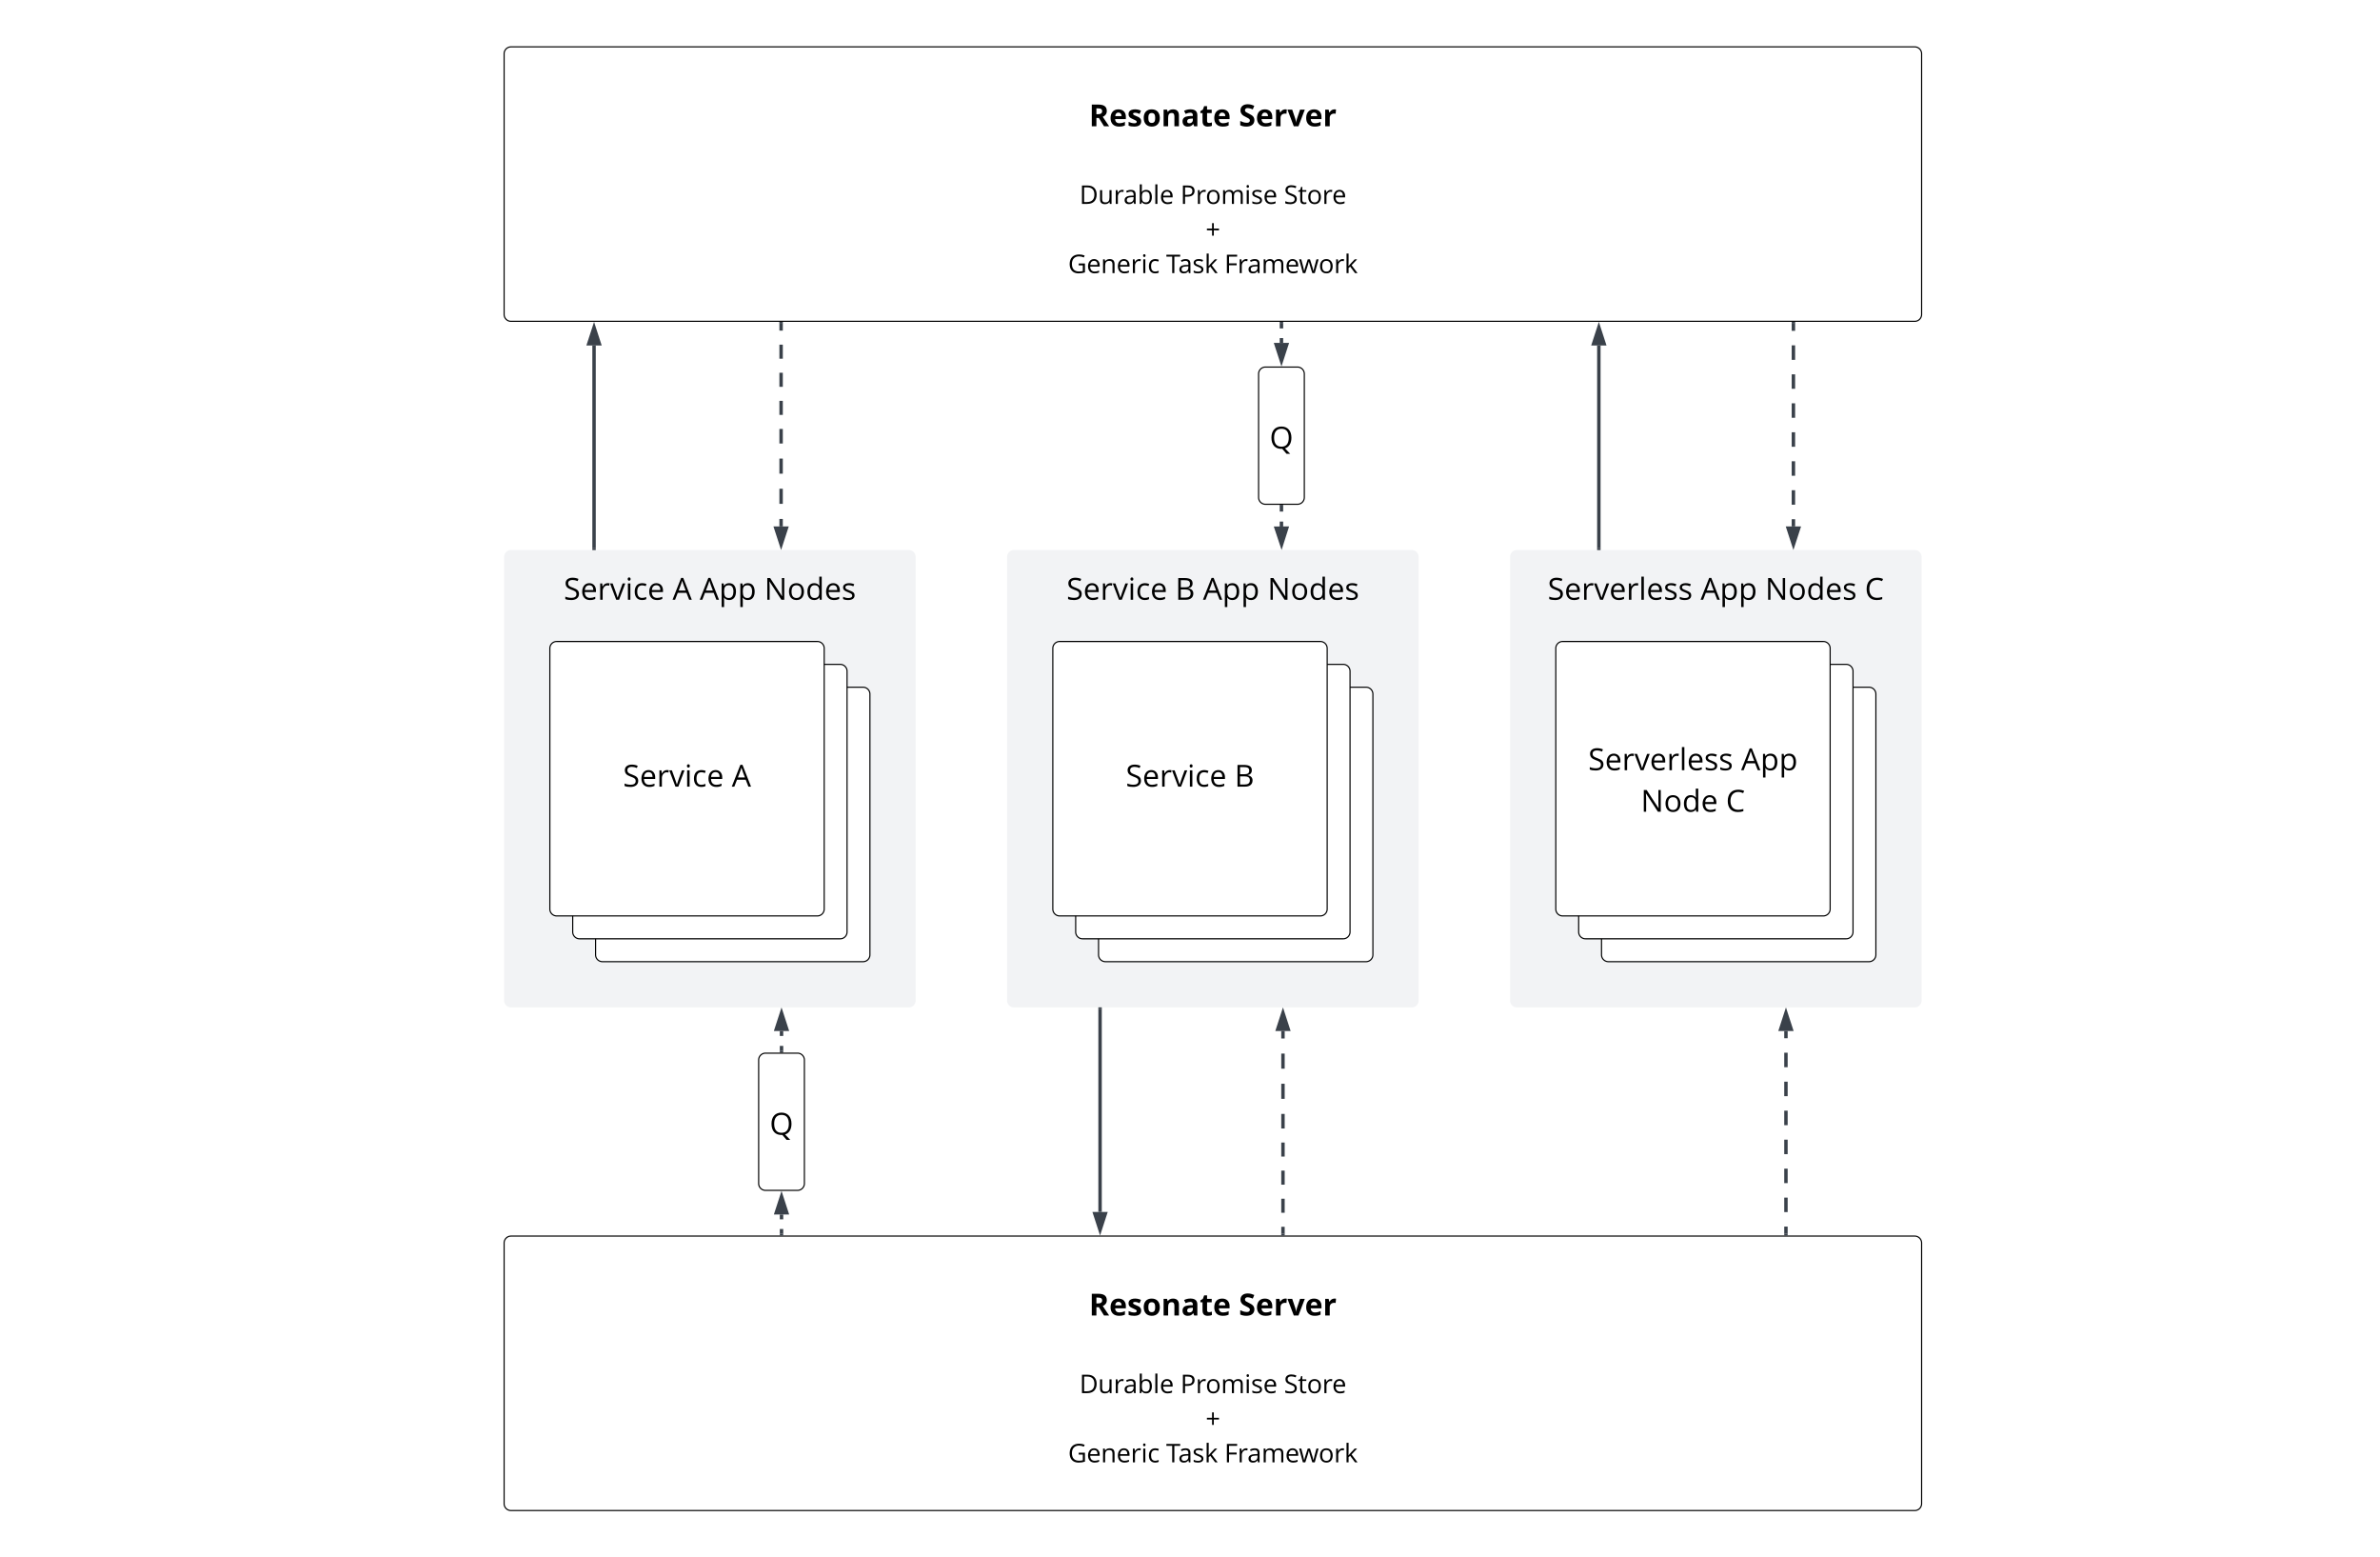 <svg xmlns="http://www.w3.org/2000/svg" xmlns:xlink="http://www.w3.org/1999/xlink" xmlns:lucid="lucid" width="2082" height="1362"><g transform="translate(321 721)" lucid:page-tab-id="0_0"><path d="M-500-1000h2500v2000H-500z" fill="#fff"/><path d="M-320-714a6 6 0 0 1 6-6h2068a6 6 0 0 1 6 6V634a6 6 0 0 1-6 6H-314a6 6 0 0 1-6-6z" stroke="#000" stroke-opacity="0" stroke-width="2" fill="#fff"/><path d="M1000-234a6 6 0 0 1 6-6h348a6 6 0 0 1 6 6v388a6 6 0 0 1-6 6h-348a6 6 0 0 1-6-6z" stroke="#000" stroke-opacity="0" fill="#f2f3f5"/><use xlink:href="#a" transform="matrix(1,0,0,1,1005,-235) translate(27.884 38.503)"/><use xlink:href="#b" transform="matrix(1,0,0,1,1005,-235) translate(161.647 38.503)"/><use xlink:href="#c" transform="matrix(1,0,0,1,1005,-235) translate(218.132 38.503)"/><use xlink:href="#d" transform="matrix(1,0,0,1,1005,-235) translate(305.293 38.503)"/><path d="M120-234a6 6 0 0 1 6-6h348a6 6 0 0 1 6 6v388a6 6 0 0 1-6 6H126a6 6 0 0 1-6-6z" stroke="#000" stroke-opacity="0" fill="#f2f3f5"/><use xlink:href="#e" transform="matrix(1,0,0,1,125,-235) translate(47.155 38.503)"/><use xlink:href="#f" transform="matrix(1,0,0,1,125,-235) translate(142.324 38.503)"/><use xlink:href="#g" transform="matrix(1,0,0,1,125,-235) translate(166.126 38.503)"/><use xlink:href="#h" transform="matrix(1,0,0,1,125,-235) translate(222.611 38.503)"/><path d="M1080-114a6 6 0 0 1 6-6h228a6 6 0 0 1 6 6v228a6 6 0 0 1-6 6h-228a6 6 0 0 1-6-6zM200-114a6 6 0 0 1 6-6h228a6 6 0 0 1 6 6v228a6 6 0 0 1-6 6H206a6 6 0 0 1-6-6z" stroke="#000" fill="#fff"/><path d="M180-134a6 6 0 0 1 6-6h228a6 6 0 0 1 6 6V94a6 6 0 0 1-6 6H186a6 6 0 0 1-6-6z" stroke="#000" fill="#fff"/><path d="M560-234a6 6 0 0 1 6-6h348a6 6 0 0 1 6 6v388a6 6 0 0 1-6 6H566a6 6 0 0 1-6-6z" stroke="#000" stroke-opacity="0" fill="#f2f3f5"/><use xlink:href="#e" transform="matrix(1,0,0,1,565,-235) translate(46.953 38.503)"/><use xlink:href="#i" transform="matrix(1,0,0,1,565,-235) translate(142.122 38.503)"/><use xlink:href="#g" transform="matrix(1,0,0,1,565,-235) translate(166.328 38.503)"/><use xlink:href="#h" transform="matrix(1,0,0,1,565,-235) translate(222.812 38.503)"/><path d="M160-154a6 6 0 0 1 6-6h228a6 6 0 0 1 6 6V74a6 6 0 0 1-6 6H166a6 6 0 0 1-6-6z" stroke="#000" fill="#fff"/><use xlink:href="#e" transform="matrix(1,0,0,1,165,-155) translate(58.978 121.94)"/><use xlink:href="#j" transform="matrix(1,0,0,1,165,-155) translate(154.147 121.94)"/><path d="M640-114a6 6 0 0 1 6-6h228a6 6 0 0 1 6 6v228a6 6 0 0 1-6 6H646a6 6 0 0 1-6-6zM1060-134a6 6 0 0 1 6-6h228a6 6 0 0 1 6 6V94a6 6 0 0 1-6 6h-228a6 6 0 0 1-6-6z" stroke="#000" fill="#fff"/><path d="M198.67-241.5v-177.38" stroke="#3a414a" stroke-width="3" fill="none"/><path d="M200.14-240h-2.95v-1.54h2.94z" stroke="#3a414a" stroke-width=".05" fill="#3a414a"/><path d="M198.67-434.64l4.63 14.26h-9.27z" stroke="#3a414a" stroke-width="3" fill="#3a414a"/><path d="M120 366a6 6 0 0 1 6-6h1228a6 6 0 0 1 6 6v228a6 6 0 0 1-6 6H126a6 6 0 0 1-6-6z" stroke="#000" fill="#fff"/><use xlink:href="#k" transform="matrix(1,0,0,1,125,365) translate(506.699 64.44)"/><use xlink:href="#l" transform="matrix(1,0,0,1,125,365) translate(637.715 64.44)"/><use xlink:href="#m" transform="matrix(1,0,0,1,125,365) translate(615 100.755)"/><use xlink:href="#n" transform="matrix(1,0,0,1,125,365) translate(498.29 132.32)"/><use xlink:href="#o" transform="matrix(1,0,0,1,125,365) translate(586.593 132.32)"/><use xlink:href="#p" transform="matrix(1,0,0,1,125,365) translate(677.153 132.32)"/><use xlink:href="#q" transform="matrix(1,0,0,1,125,365) translate(608.647 162.582)"/><use xlink:href="#r" transform="matrix(1,0,0,1,125,365) translate(488.351 192.845)"/><use xlink:href="#s" transform="matrix(1,0,0,1,125,365) translate(574.147 192.845)"/><use xlink:href="#t" transform="matrix(1,0,0,1,125,365) translate(625.059 192.845)"/><path d="M1040-154a6 6 0 0 1 6-6h228a6 6 0 0 1 6 6V74a6 6 0 0 1-6 6h-228a6 6 0 0 1-6-6z" stroke="#000" fill="#fff"/><use xlink:href="#a" transform="matrix(1,0,0,1,1045,-155) translate(23.34 107.565)"/><use xlink:href="#u" transform="matrix(1,0,0,1,1045,-155) translate(157.103 107.565)"/><use xlink:href="#v" transform="matrix(1,0,0,1,1045,-155) translate(69.368 143.88)"/><use xlink:href="#d" transform="matrix(1,0,0,1,1045,-155) translate(143.809 143.88)"/><path d="M362.67 358v-4.22m0-8.44v-4.22" stroke="#3a414a" stroke-width="3" fill="none"/><path d="M364.14 359.5h-2.95v-1.54h2.94z" stroke="#3a414a" stroke-width=".05" fill="#3a414a"/><path d="M362.67 325.36l4.63 14.26h-9.27z" stroke="#3a414a" stroke-width="3" fill="#3a414a"/><path d="M362.67 198v-4.34m0-8.7v-4.34" stroke="#3a414a" stroke-width="3" fill="none"/><path d="M364.14 199.5h-2.95v-1.54h2.94z" stroke="#3a414a" stroke-width=".05" fill="#3a414a"/><path d="M362.67 164.85l4.63 14.27h-9.27z" stroke="#3a414a" stroke-width="3" fill="#3a414a"/><path d="M620-134a6 6 0 0 1 6-6h228a6 6 0 0 1 6 6V94a6 6 0 0 1-6 6H626a6 6 0 0 1-6-6z" stroke="#000" fill="#fff"/><path d="M600-154a6 6 0 0 1 6-6h228a6 6 0 0 1 6 6V74a6 6 0 0 1-6 6H606a6 6 0 0 1-6-6z" stroke="#000" fill="#fff"/><use xlink:href="#e" transform="matrix(1,0,0,1,605,-155) translate(58.776 121.94)"/><use xlink:href="#w" transform="matrix(1,0,0,1,605,-155) translate(153.945 121.94)"/><path d="M641.33 161.5v177.38" stroke="#3a414a" stroke-width="3" fill="none"/><path d="M642.8 161.54h-2.94V160h2.95z" stroke="#3a414a" stroke-width=".05" fill="#3a414a"/><path d="M641.33 354.65l-4.63-14.27h9.27z" stroke="#3a414a" stroke-width="3" fill="#3a414a"/><path d="M1241.33 180.62v6.34m0 12.66v12.67m0 12.66v12.67m0 12.68V263m0 12.66v12.68m0 12.67v12.65m0 12.68V339m0 12.67V358" stroke="#3a414a" stroke-width="3" fill="none"/><path d="M1241.33 164.85l4.64 14.27h-9.27z" stroke="#3a414a" stroke-width="3" fill="#3a414a"/><path d="M1242.8 359.5h-2.94v-1.54h2.95z" stroke="#3a414a" stroke-width=".05" fill="#3a414a"/><path d="M801.33 358v-6.14m0-12.28V327.3m0-12.28v-12.3m0-12.27v-12.28m0-12.28v-12.75m0-13.18v-13.2m0-13.18v-13.2m0-13.2v-6.58" stroke="#3a414a" stroke-width="3" fill="none"/><path d="M802.8 359.5h-2.94v-1.54h2.95z" stroke="#3a414a" stroke-width=".05" fill="#3a414a"/><path d="M801.33 164.85l4.64 14.27h-9.27z" stroke="#3a414a" stroke-width="3" fill="#3a414a"/><path d="M120-674a6 6 0 0 1 6-6h1228a6 6 0 0 1 6 6v228a6 6 0 0 1-6 6H126a6 6 0 0 1-6-6z" stroke="#000" fill="#fff"/><g><use xlink:href="#k" transform="matrix(1,0,0,1,125,-675) translate(506.699 64.44)"/><use xlink:href="#l" transform="matrix(1,0,0,1,125,-675) translate(637.715 64.44)"/><use xlink:href="#m" transform="matrix(1,0,0,1,125,-675) translate(615 100.755)"/><use xlink:href="#n" transform="matrix(1,0,0,1,125,-675) translate(498.29 132.32)"/><use xlink:href="#o" transform="matrix(1,0,0,1,125,-675) translate(586.593 132.32)"/><use xlink:href="#p" transform="matrix(1,0,0,1,125,-675) translate(677.153 132.32)"/><use xlink:href="#q" transform="matrix(1,0,0,1,125,-675) translate(608.647 162.582)"/><use xlink:href="#r" transform="matrix(1,0,0,1,125,-675) translate(488.351 192.845)"/><use xlink:href="#s" transform="matrix(1,0,0,1,125,-675) translate(574.147 192.845)"/><use xlink:href="#t" transform="matrix(1,0,0,1,125,-675) translate(625.059 192.845)"/></g><path d="M362.3-438v6.14m0 12.28v12.28m0 12.28v12.3m0 12.27v12.28m0 12.28v12.75m0 13.18v13.2m0 13.18v13.2m0 13.2v6.58" stroke="#3a414a" stroke-width="3" fill="none"/><path d="M363.77-437.96h-2.95v-1.54h2.95z" stroke="#3a414a" stroke-width=".05" fill="#3a414a"/><path d="M362.3-244.85l-4.64-14.27h9.27z" stroke="#3a414a" stroke-width="3" fill="#3a414a"/><path d="M800-278v4.38m0 8.75v4.38" stroke="#3a414a" stroke-width="3" fill="none"/><path d="M801.48-277.96h-2.96v-1.54h2.96z" stroke="#3a414a" stroke-width=".05" fill="#3a414a"/><path d="M800.1-244.85l-4.73-14.24 9.27-.05z" stroke="#3a414a" stroke-width="3" fill="#3a414a"/><path d="M800-438v4.22m0 8.44v4.22" stroke="#3a414a" stroke-width="3" fill="none"/><path d="M801.48-437.96h-2.96v-1.54h2.96z" stroke="#3a414a" stroke-width=".05" fill="#3a414a"/><path d="M800-405.35l-4.63-14.27h9.26z" stroke="#3a414a" stroke-width="3" fill="#3a414a"/><path d="M1077.66-241.5v-177.38" stroke="#3a414a" stroke-width="3" fill="none"/><path d="M1079.14-240h-2.95v-1.54h2.94z" stroke="#3a414a" stroke-width=".05" fill="#3a414a"/><path d="M1077.66-434.65l4.64 14.27h-9.27z" stroke="#3a414a" stroke-width="3" fill="#3a414a"/><path d="M1247.86-438v6.33m0 12.68v12.68m0 12.67V-381m0 12.7v12.66m0 12.66v12.68m0 12.67v12.67m0 12.66v12.68m0 12.67v6.33" stroke="#3a414a" stroke-width="3" fill="none"/><path d="M1249.33-437.96h-2.95v-1.54h2.95z" stroke="#3a414a" stroke-width=".05" fill="#3a414a"/><path d="M1247.86-244.85l-4.64-14.27h9.27z" stroke="#3a414a" stroke-width="3" fill="#3a414a"/><path d="M780-394a6 6 0 0 1 6-6h28a6 6 0 0 1 6 6v108a6 6 0 0 1-6 6h-28a6 6 0 0 1-6-6z" stroke="#000" fill="#fff"/><g><use xlink:href="#x" transform="matrix(1,0,0,1,785,-395) translate(4.616 66.315)"/></g><path d="M342.67 206a6 6 0 0 1 6-6h28a6 6 0 0 1 6 6v108a6 6 0 0 1-6 6h-28a6 6 0 0 1-6-6z" stroke="#000" fill="#fff"/><g><use xlink:href="#x" transform="matrix(1,0,0,1,347.667,205) translate(4.616 66.315)"/></g><defs><path d="M584-1331c-162 0-287 69-287 219 0 118 43 164 123 214 44 28 112 56 203 89 153 55 259 113 317 176s86 144 86 244c-1 276-228 409-520 409-173 0-307-22-400-67v-164c109 46 257 81 406 82 199 1 342-68 342-244 0-120-47-164-132-214-47-28-121-58-218-93-136-49-234-106-292-173s-87-154-87-261c-1-239 209-369 463-369 145 0 279 27 401 80l-53 148c-121-51-238-76-352-76" id="y"/><path d="M995-51C878-2 799 19 639 20c-329 2-524-221-524-559 0-326 172-577 481-577 278 0 451 210 446 493v105H287c4 242 121 392 358 393 118 0 235-25 350-74v148zM864-653c2-195-85-324-270-324-190 0-288 139-303 324h573" id="z"/><path d="M340-893c80-153 237-262 467-211l-23 154c-45-10-85-15-120-15-184-3-322 182-322 377V0H176v-1096h137l19 203h8" id="A"/><path d="M516-150c94-315 146-423 332-946h178L610 0H416L0-1096h178c98 281 253 670 330 946h8" id="B"/><path d="M342 0H176v-1556h166V0" id="C"/><path d="M502-977c-130 0-238 32-238 139 0 75 39 101 95 134 33 19 97 46 192 81 130 48 217 95 263 143s69 108 69 181C883-73 695 20 449 20 304 20 190-3 109-49v-154c91 47 216 86 344 86 149 0 270-36 270-168 0-43-21-76-55-109-56-55-367-158-434-208-74-55-128-109-128-225 0-327 490-342 754-217l-59 135c-110-45-210-68-299-68" id="D"/><g id="a"><use transform="matrix(0.013,0,0,0.013,0,0)" xlink:href="#y"/><use transform="matrix(0.013,0,0,0.013,14.635,0)" xlink:href="#z"/><use transform="matrix(0.013,0,0,0.013,29.596,0)" xlink:href="#A"/><use transform="matrix(0.013,0,0,0.013,40.482,0)" xlink:href="#B"/><use transform="matrix(0.013,0,0,0.013,53.841,0)" xlink:href="#z"/><use transform="matrix(0.013,0,0,0.013,68.802,0)" xlink:href="#A"/><use transform="matrix(0.013,0,0,0.013,79.688,0)" xlink:href="#C"/><use transform="matrix(0.013,0,0,0.013,86.432,0)" xlink:href="#z"/><use transform="matrix(0.013,0,0,0.013,101.393,0)" xlink:href="#D"/><use transform="matrix(0.013,0,0,0.013,114.115,0)" xlink:href="#D"/></g><path d="M1120 0L938-465H352L172 0H0l578-1468h143L1296 0h-176zM885-618c-81-228-168-420-238-664-57 230-159 449-235 664h473" id="E"/><path d="M1141-549c0 329-147 569-455 569-159 0-273-61-344-161h-12c23 199 7 418 12 633H176v-1588h135l23 150h8c77-108 175-170 344-170 311 0 455 237 455 567zm-172-2c0-242-88-424-307-424-256 0-323 154-320 426 3 280 68 430 324 430 213 0 303-196 303-432" id="F"/><g id="b"><use transform="matrix(0.013,0,0,0.013,0,0)" xlink:href="#E"/><use transform="matrix(0.013,0,0,0.013,16.875,0)" xlink:href="#F"/><use transform="matrix(0.013,0,0,0.013,33.216,0)" xlink:href="#F"/></g><path d="M1198-240c-25-390-10-810-14-1222h159V0h-194L350-1227h-8c30 405 10 805 16 1227H201v-1462h192l797 1222h8" id="G"/><path d="M621-1116c316 0 501 239 501 567 0 339-180 575-508 569S119-212 115-549c-4-339 178-567 506-567zm-5 141c-239 0-329 168-329 426 0 255 93 430 331 430s332-174 332-430-95-426-334-426" id="H"/><path d="M115-545c0-330 146-571 454-571 149 0 263 54 342 162h13c-20-185-8-401-11-602h166V0H944l-22-147h-9C836-36 722 20 569 20c-309 0-454-234-454-565zm172 2c0 249 78 424 303 424 257 0 327-150 323-426-4-282-68-432-325-432-220 0-301 191-301 434" id="I"/><g id="c"><use transform="matrix(0.013,0,0,0.013,0,0)" xlink:href="#G"/><use transform="matrix(0.013,0,0,0.013,20.104,0)" xlink:href="#H"/><use transform="matrix(0.013,0,0,0.013,36.211,0)" xlink:href="#I"/><use transform="matrix(0.013,0,0,0.013,52.552,0)" xlink:href="#z"/><use transform="matrix(0.013,0,0,0.013,67.513,0)" xlink:href="#D"/></g><path d="M125-733c6-459 248-750 704-750 153 0 287 28 402 84l-72 146c-111-52-221-78-332-78-334-1-520 251-520 600 0 361 171 600 518 600 102 0 218-18 349-55v149C1073 1 948 20 799 20c-445 1-680-294-674-753" id="J"/><use transform="matrix(0.013,0,0,0.013,0,0)" xlink:href="#J" id="d"/><path d="M342 0H176v-1096h166V0zm-82-1282c-61 0-98-43-98-111 0-69 36-110 98-110 59 0 98 43 98 110s-39 111-98 111" id="K"/><path d="M287-543c-1 247 91 418 323 418 91 0 185-20 281-59v147C818 1 725 20 614 20c-329 0-499-221-499-561 0-349 172-575 510-575 96 0 221 26 282 57l-51 141c-61-25-157-50-235-51-223 0-334 142-334 426" id="L"/><g id="e"><use transform="matrix(0.013,0,0,0.013,0,0)" xlink:href="#y"/><use transform="matrix(0.013,0,0,0.013,14.635,0)" xlink:href="#z"/><use transform="matrix(0.013,0,0,0.013,29.596,0)" xlink:href="#A"/><use transform="matrix(0.013,0,0,0.013,40.482,0)" xlink:href="#B"/><use transform="matrix(0.013,0,0,0.013,53.841,0)" xlink:href="#K"/><use transform="matrix(0.013,0,0,0.013,60.586,0)" xlink:href="#L"/><use transform="matrix(0.013,0,0,0.013,73.281,0)" xlink:href="#z"/></g><use transform="matrix(0.013,0,0,0.013,0,0)" xlink:href="#E" id="f"/><g id="g"><use transform="matrix(0.013,0,0,0.013,0,0)" xlink:href="#E"/><use transform="matrix(0.013,0,0,0.013,16.875,0)" xlink:href="#F"/><use transform="matrix(0.013,0,0,0.013,33.216,0)" xlink:href="#F"/></g><g id="h"><use transform="matrix(0.013,0,0,0.013,0,0)" xlink:href="#G"/><use transform="matrix(0.013,0,0,0.013,20.104,0)" xlink:href="#H"/><use transform="matrix(0.013,0,0,0.013,36.211,0)" xlink:href="#I"/><use transform="matrix(0.013,0,0,0.013,52.552,0)" xlink:href="#z"/><use transform="matrix(0.013,0,0,0.013,67.513,0)" xlink:href="#D"/></g><path d="M1214-416C1213-138 1004 0 711 0H201v-1462h413c194 0 334 29 421 87s130 150 130 275c0 188-114 295-284 324v10c222 38 333 155 333 350zm-225-667c0-194-147-232-368-232H371v479h280c219-3 338-46 338-247zm43 655c0-204-147-264-370-264H371v547h305c220-1 356-73 356-283" id="M"/><use transform="matrix(0.013,0,0,0.013,0,0)" xlink:href="#M" id="i"/><use transform="matrix(0.013,0,0,0.013,0,0)" xlink:href="#E" id="j"/><path d="M881-1016c0-191-181-195-387-192v395c210 7 387-9 387-203zm313-8c0 197-121 322-272 387 220 329 363 541 430 637h-344L659-561H494V0H184v-1462h426c360 1 584 108 584 438" id="N"/><path d="M836-686c0-141-77-236-213-236-140 0-206 98-215 236h428zm223 627C946-4 838 19 666 20 308 22 92-191 92-551c0-356 187-588 529-588 314 0 504 195 501 508v148H401c5 169 104 277 279 276 158-2 261-33 379-88v236" id="O"/><path d="M836-831c-99-39-182-77-306-82-139-6-173 83-92 144 51 39 327 139 383 188 71 62 119 126 119 249C940-74 747 21 463 20 305 20 202 0 94-45v-252c93 45 253 94 379 94 111 0 166-32 166-96 0-68-41-76-98-109-79-46-276-119-333-167-74-61-116-125-116-252 0-368 555-367 836-224" id="P"/><path d="M633-893c-183 0-230 133-230 332s48 336 232 336c183 0 229-137 229-336s-47-332-231-332zm4-246c347 5 535 225 539 578S978 25 631 20C283 15 96-208 92-561c-4-355 196-583 545-578" id="Q"/><path d="M795-1139c261-1 398 148 397 410V0H887v-653c-1-148-42-242-180-242-202 0-242 139-242 369V0H160v-1118h233l41 143h17c62-102 185-163 344-164" id="R"/><path d="M618-1141c286 0 465 117 465 396V0H870l-59-152h-8C704-33 632 18 432 20 216 22 86-113 86-334c0-119 44-202 124-262 109-82 356-99 570-100 11-142-39-219-174-219-89 0-194 27-315 81l-101-206c129-67 271-101 428-101zm-71 938c137 0 235-88 233-223v-92c-190 3-382 4-381 186 0 86 49 129 148 129" id="S"/><path d="M498-350c-2 85 52 126 133 127 53 0 117-12 192-35v227C747 3 654 20 543 20c-247 0-350-124-350-370v-539H47v-129l168-102 88-236h195v238h313v229H498v539" id="T"/><g id="k"><use transform="matrix(0.013,0,0,0.013,0,0)" xlink:href="#N"/><use transform="matrix(0.013,0,0,0.013,17.604,0)" xlink:href="#O"/><use transform="matrix(0.013,0,0,0.013,33.359,0)" xlink:href="#P"/><use transform="matrix(0.013,0,0,0.013,46.615,0)" xlink:href="#Q"/><use transform="matrix(0.013,0,0,0.013,63.125,0)" xlink:href="#R"/><use transform="matrix(0.013,0,0,0.013,80.651,0)" xlink:href="#S"/><use transform="matrix(0.013,0,0,0.013,96.758,0)" xlink:href="#T"/><use transform="matrix(0.013,0,0,0.013,108.333,0)" xlink:href="#O"/></g><path d="M596-1225c-134-8-223 103-163 219 11 21 33 41 61 60s93 53 196 102c137 65 230 130 281 196s76 147 76 242c-3 286-231 426-539 426C352 20 214-9 94-68v-288c159 68 260 115 438 120 123 3 211-41 211-155 0-73-44-105-95-141-63-46-329-160-390-220-78-77-147-167-147-315 0-273 208-420 495-416 177 2 298 46 434 103l-100 241c-131-51-199-78-344-86" id="U"/><path d="M451-930c71-134 228-244 436-200l-23 286c-220-45-399 61-399 275V0H160v-1118h231l45 188h15" id="V"/><path d="M426 0L0-1118h319l216 637c24 81 39 157 45 229h6c3-64 15-141 45-229l215-637h319L739 0H426" id="W"/><g id="l"><use transform="matrix(0.013,0,0,0.013,0,0)" xlink:href="#U"/><use transform="matrix(0.013,0,0,0.013,14.688,0)" xlink:href="#O"/><use transform="matrix(0.013,0,0,0.013,30.443,0)" xlink:href="#V"/><use transform="matrix(0.013,0,0,0.013,42.552,0)" xlink:href="#W"/><use transform="matrix(0.013,0,0,0.013,57.721,0)" xlink:href="#O"/><use transform="matrix(0.013,0,0,0.013,73.477,0)" xlink:href="#V"/></g><path d="M649-1462c450-4 719 268 719 717 0 484-276 748-762 745H201v-1462h448zM578-147c400 1 610-197 610-592 1-379-192-576-570-576H371v1168h207" id="X"/><path d="M563 20c-271 0-399-123-399-399v-717h168v711c1 177 76 266 252 266 250 0 331-135 331-401v-576h166V0H944l-24-147h-9C848-44 724 20 563 20" id="Y"/><path d="M588-1114c260 0 384 106 385 366V0H850l-33-156h-8C708-34 639 17 442 20 231 23 94-94 94-303c0-221 177-337 531-348l186-6c11-203-40-320-233-320-91 0-195 28-310 84l-51-127c97-53 229-94 371-94zM268-301c-1 123 81 184 207 184 203 0 334-120 332-323v-99c-257 14-539-7-539 238" id="Z"/><path d="M686 20c-159 0-273-61-344-161h-12L295 0H176v-1556h166c-2 198 6 423-8 606h8c77-109 192-164 344-164 310 0 455 234 455 565 0 329-147 569-455 569zm283-571c0-257-72-424-307-424-256 0-320 146-320 426s68 430 324 430c228 0 303-184 303-432" id="aa"/><g id="n"><use transform="matrix(0.011,0,0,0.011,0,0)" xlink:href="#X"/><use transform="matrix(0.011,0,0,0.011,16.2,0)" xlink:href="#Y"/><use transform="matrix(0.011,0,0,0.011,29.839,0)" xlink:href="#A"/><use transform="matrix(0.011,0,0,0.011,38.466,0)" xlink:href="#Z"/><use transform="matrix(0.011,0,0,0.011,50.825,0)" xlink:href="#aa"/><use transform="matrix(0.011,0,0,0.011,64.442,0)" xlink:href="#C"/><use transform="matrix(0.011,0,0,0.011,70.063,0)" xlink:href="#z"/></g><path d="M1128-1036c0 321-241 464-585 461H371V0H201v-1462h379c365 0 548 142 548 426zm-176 8c0-218-150-286-391-287H371v594h153c270-3 428-62 428-307" id="ab"/><path d="M1368-1116c259 2 372 131 371 401V0h-166v-713c0-168-66-262-230-262-221 0-303 131-303 363V0H874v-713c-1-169-66-262-231-262-235 0-301 142-301 400V0H176v-1096h135l27 150h8c56-99 174-170 324-170 171 0 283 62 336 186h8c60-108 189-187 354-186" id="ac"/><g id="o"><use transform="matrix(0.011,0,0,0.011,0,0)" xlink:href="#ab"/><use transform="matrix(0.011,0,0,0.011,13.379,0)" xlink:href="#A"/><use transform="matrix(0.011,0,0,0.011,22.005,0)" xlink:href="#H"/><use transform="matrix(0.011,0,0,0.011,35.428,0)" xlink:href="#ac"/><use transform="matrix(0.011,0,0,0.011,56.098,0)" xlink:href="#K"/><use transform="matrix(0.011,0,0,0.011,61.719,0)" xlink:href="#D"/><use transform="matrix(0.011,0,0,0.011,72.32,0)" xlink:href="#z"/></g><path d="M354-322c-2 123 60 204 176 205 51 1 114-10 150-20v127C647 7 557 20 506 20 294 20 188-92 188-315v-652H31v-80l157-69 70-234h96v254h318v129H354v645" id="ad"/><g id="p"><use transform="matrix(0.011,0,0,0.011,0,0)" xlink:href="#y"/><use transform="matrix(0.011,0,0,0.011,12.196,0)" xlink:href="#ad"/><use transform="matrix(0.011,0,0,0.011,20.041,0)" xlink:href="#H"/><use transform="matrix(0.011,0,0,0.011,33.464,0)" xlink:href="#A"/><use transform="matrix(0.011,0,0,0.011,42.09,0)" xlink:href="#z"/></g><path d="M653-791h412v138H653v426H514v-426H104v-138h410v-428h139v428" id="ae"/><use transform="matrix(0.011,0,0,0.011,0,0)" xlink:href="#ae" id="q"/><path d="M305-731c0 386 189 602 569 602 101 0 200-12 297-35v-450H844v-152h497v711c-160 50-302 75-514 75-450 0-708-292-702-751 7-475 281-752 758-752 156 0 301 29 436 86l-66 150c-132-56-259-84-381-84-359-3-567 235-567 600" id="af"/><path d="M694-1116c270 0 399 125 398 401V0H926v-709c-1-177-76-266-252-266-250 0-332 133-332 400V0H176v-1096h135l27 150h8c62-101 190-170 348-170" id="ag"/><g id="r"><use transform="matrix(0.011,0,0,0.011,0,0)" xlink:href="#af"/><use transform="matrix(0.011,0,0,0.011,16.178,0)" xlink:href="#z"/><use transform="matrix(0.011,0,0,0.011,28.646,0)" xlink:href="#ag"/><use transform="matrix(0.011,0,0,0.011,42.285,0)" xlink:href="#z"/><use transform="matrix(0.011,0,0,0.011,54.753,0)" xlink:href="#A"/><use transform="matrix(0.011,0,0,0.011,63.824,0)" xlink:href="#K"/><use transform="matrix(0.011,0,0,0.011,69.444,0)" xlink:href="#L"/></g><path d="M651 0H481v-1311H18v-151h1096v151H651V0" id="ah"/><path d="M340-561c134-179 332-366 485-535h197L578-629 1053 0H852L465-518 340-410V0H176v-1556h164c-4 336 9 669-8 995h8" id="ai"/><g id="s"><use transform="matrix(0.011,0,0,0.011,0,0)" xlink:href="#ah"/><use transform="matrix(0.011,0,0,0.011,10.514,0)" xlink:href="#Z"/><use transform="matrix(0.011,0,0,0.011,22.873,0)" xlink:href="#D"/><use transform="matrix(0.011,0,0,0.011,33.474,0)" xlink:href="#ai"/></g><path d="M371 0H201v-1462h815v151H371v535h606v151H371V0" id="aj"/><path d="M1169-178c39-215 75-309 230-918h172L1268 0h-197c-99-332-184-548-272-911h-8C712-564 610-319 514 0H322L23-1096h174c71 275 124 485 161 629s59 241 64 291h8c76-328 186-611 279-920h180l196 629c37 115 63 211 76 289h8" id="ak"/><g id="t"><use transform="matrix(0.011,0,0,0.011,0,0)" xlink:href="#aj"/><use transform="matrix(0.011,0,0,0.011,11.469,0)" xlink:href="#A"/><use transform="matrix(0.011,0,0,0.011,20.095,0)" xlink:href="#Z"/><use transform="matrix(0.011,0,0,0.011,32.454,0)" xlink:href="#ac"/><use transform="matrix(0.011,0,0,0.011,53.125,0)" xlink:href="#z"/><use transform="matrix(0.011,0,0,0.011,65.148,0)" xlink:href="#ak"/><use transform="matrix(0.011,0,0,0.011,82.433,0)" xlink:href="#H"/><use transform="matrix(0.011,0,0,0.011,95.855,0)" xlink:href="#A"/><use transform="matrix(0.011,0,0,0.011,104.926,0)" xlink:href="#ai"/></g><g id="u"><use transform="matrix(0.013,0,0,0.013,0,0)" xlink:href="#E"/><use transform="matrix(0.013,0,0,0.013,16.875,0)" xlink:href="#F"/><use transform="matrix(0.013,0,0,0.013,33.216,0)" xlink:href="#F"/></g><g id="v"><use transform="matrix(0.013,0,0,0.013,0,0)" xlink:href="#G"/><use transform="matrix(0.013,0,0,0.013,20.104,0)" xlink:href="#H"/><use transform="matrix(0.013,0,0,0.013,36.211,0)" xlink:href="#I"/><use transform="matrix(0.013,0,0,0.013,52.552,0)" xlink:href="#z"/></g><use transform="matrix(0.013,0,0,0.013,0,0)" xlink:href="#M" id="w"/><path d="M801-1485c433 0 669 306 669 752 0 368-156 632-432 719l348 362h-247L854 18C372 45 125-259 125-735c0-456 232-750 676-750zm0 152c-345 0-496 236-496 600 0 367 148 604 494 604 348 0 491-235 491-604 0-366-143-600-489-600" id="al"/><use transform="matrix(0.013,0,0,0.013,0,0)" xlink:href="#al" id="x"/></defs></g></svg>